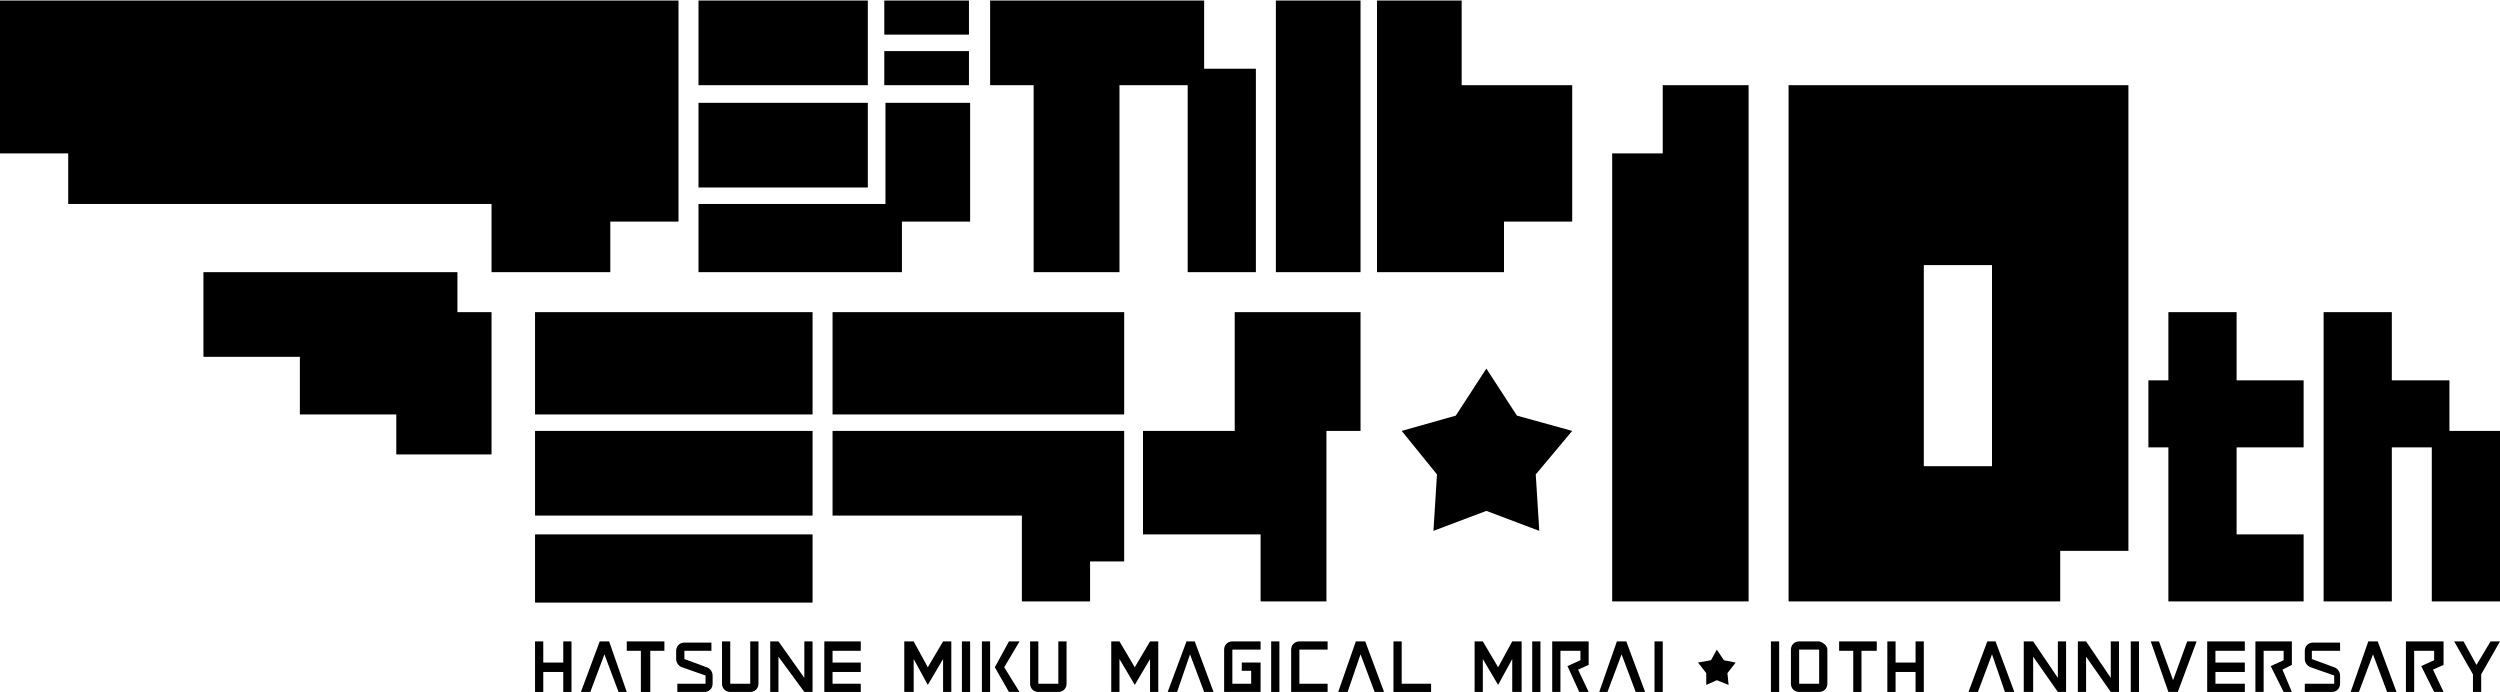 <svg version="1.1" xmlns="http://www.w3.org/2000/svg" xmlns:xlink="http://www.w3.org/1999/xlink" viewBox="0 0 212.6 58.8" width="213" height="59">
<polygon points="80.2,54.5 78.9,56.7 77.7,54.5 76.9,54.5 76.9,58.8 77.7,58.8 77.7,56 78.9,58.2 80.2,56 80.2,58.8 80.9,58.8 
	80.9,54.5 "/>
<rect x="81.8" y="54.5" width="0.7" height="4.3"/>
<path d="M90,54.5v3.6h-1.7v-3.6h-0.7v3.6c0,0.4,0.3,0.7,0.7,0.7l0,0H90c0.4,0,0.7-0.3,0.7-0.7c0,0,0,0,0,0v-3.6H90z"/>
<rect x="83.5" y="54.5" width="0.7" height="4.3"/>
<polygon points="86.7,54.5 85.8,54.5 84.6,56.7 84.6,56.7 85.8,58.8 86.7,58.8 85.4,56.7 "/>
<polygon points="68.4,54.5 68.4,57.6 66.2,54.5 65.5,54.5 65.5,58.8 66.2,58.8 66.2,55.8 68.4,58.8 69.1,58.8 69.1,54.5 "/>
<polygon points="47.9,54.5 47.9,56.3 46.2,56.3 46.2,54.5 45.5,54.5 45.5,58.8 46.2,58.8 46.2,57.1 47.9,57.1 47.9,58.8 48.6,58.8
	48.6,54.5 "/>
<polygon points="73.2,55.3 73.2,54.5 70.1,54.5 70.1,58.8 73.2,58.8 73.2,58.1 70.8,58.1 70.8,57.1 73.2,57.1 73.2,56.3 70.8,56.3
	70.8,55.3 "/>
<path d="M63.8,54.5v3.6h-1.7v-3.6h-0.7v3.6c0,0.4,0.3,0.7,0.7,0.7c0,0,0,0,0,0h1.7c0.4,0,0.7-0.3,0.7-0.7v-3.6H63.8z"/>
<path d="M58.2,56v-0.7h2.3v-0.7h-2.3c-0.4,0-0.7,0.3-0.7,0.7c0,0,0,0,0,0V56c0,0.3,0.2,0.6,0.5,0.7l2,0.7v0.7h-2.4v0.7h2.3
	c0.4,0,0.7-0.3,0.7-0.7c0,0,0,0,0,0v-0.7c0-0.3-0.2-0.6-0.5-0.7L58.2,56z"/>
<polygon points="56.5,54.5 53.3,54.5 53.3,55.3 54.5,55.3 54.5,58.8 55.3,58.8 55.3,55.3 56.5,55.3 "/>
<polygon points="51.8,54.5 51,54.5 49.4,58.8 50.2,58.8 51.4,55.6 52.6,58.8 53.3,58.8 "/>
<polygon points="97.8,54.5 96.5,56.7 95.2,54.5 94.5,54.5 94.5,58.8 95.2,58.8 95.2,56 96.5,58.2 97.8,56 97.8,58.8 98.5,58.8
	98.5,54.5 "/>
<rect x="108.1" y="54.5" width="0.7" height="4.3"/>
<path d="M104.8,58.1v-2.9h2.4v-0.7h-2.4c-0.4,0-0.7,0.3-0.7,0.7c0,0,0,0,0,0v3.6h3.1v-2.5h-1.6v0.7h0.8v1.1H104.8z"/>
<path d="M110.5,58.1v-2.9h2.4v-0.7h-2.4c-0.4,0-0.7,0.3-0.7,0.7c0,0,0,0,0,0v3.6h3.1v-0.7L110.5,58.1z"/>
<polygon points="119.2,58.1 119.2,54.5 118.5,54.5 118.5,58.8 121.7,58.8 121.7,58.1 "/>
<polygon points="101.6,54.5 100.9,54.5 99.3,58.8 100.1,58.8 101.2,55.6 102.4,58.8 103.2,58.8 "/>
<polygon points="116.1,54.5 115.3,54.5 113.8,58.8 114.6,58.8 115.7,55.6 116.9,58.8 117.7,58.8 "/>
<polygon points="175,54.5 175,57.6 172.9,54.5 172.1,54.5 172.1,58.8 172.9,58.8 172.9,55.8 175,58.8 175.7,58.8 175.7,54.5 "/>
<polygon points="179.5,54.5 179.5,57.6 177.4,54.5 176.7,54.5 176.7,58.8 177.4,58.8 177.4,55.8 179.5,58.8 180.2,58.8 180.2,54.5
	"/>
<polygon points="190.9,55.3 190.9,54.5 187.7,54.5 187.7,58.8 190.9,58.8 190.9,58.1 188.4,58.1 188.4,57.1 190.9,57.1 190.9,56.3
	188.4,56.3 188.4,55.3 "/>
<path d="M196.6,56v-0.7h2.4v-0.7h-2.3c-0.4,0-0.7,0.3-0.7,0.7c0,0,0,0,0,0V56c0,0.3,0.2,0.6,0.5,0.7l2,0.7v0.7H196v0.7h2.3
	c0.4,0,0.7-0.3,0.7-0.7c0,0,0,0,0,0v-0.7c0-0.3-0.2-0.6-0.5-0.7L196.6,56z"/>
<polygon points="169.7,54.5 169,54.5 167.4,58.8 168.2,58.8 169.4,55.6 170.5,58.8 171.3,58.8 "/>
<polygon points="202.2,54.5 201.4,54.5 199.9,58.8 200.6,58.8 201.8,55.6 203,58.8 203.8,58.8 "/>
<polygon points="184.4,58.8 185.2,58.8 186.8,54.5 186,54.5 184.8,57.8 183.6,54.5 182.9,54.5 "/>
<rect x="181.2" y="54.5" width="0.7" height="4.3"/>
<polygon points="194.9,54.5 191.8,54.5 191.8,54.5 191.8,54.5 191.8,58.8 192.5,58.8 192.5,55.3 194.2,55.3 194.2,56.1 193.1,56.6
	194.2,58.8 194.9,58.8 194.1,56.9 194.9,56.5 "/>
<polygon points="207.8,54.5 204.6,54.5 204.6,54.5 204.6,54.5 204.6,58.8 205.3,58.8 205.3,55.3 207,55.3 207,56.1 205.9,56.6
	207,58.8 207.8,58.8 206.9,56.9 207.8,56.5 "/>
<polygon points="212.6,54.5 211.8,54.5 210.6,56.5 209.5,54.5 208.7,54.5 210.3,57.3 210.3,58.8 211,58.8 211,57.3 "/>
<polygon points="128.6,54.5 127.4,56.7 126.1,54.5 125.4,54.5 125.4,58.8 126.1,58.8 126.1,56 127.4,58.2 128.6,56 128.6,58.8
	129.4,58.8 129.4,54.5 "/>
<rect x="130.3" y="54.5" width="0.7" height="4.3"/>
<rect x="140.7" y="54.5" width="0.7" height="4.3"/>
<polygon points="138.3,54.5 137.5,54.5 136,58.8 136.7,58.8 137.9,55.6 139.1,58.8 139.9,58.8 "/>
<polygon points="135.1,54.5 132,54.5 132,54.5 132,54.5 132,58.8 132.7,58.8 132.7,55.3 134.4,55.3 134.4,56.1 133.3,56.6
	134.3,58.8 135.1,58.8 134.2,56.9 135.1,56.5 "/>
<path d="M154.7,54.5H153c-0.4,0-0.7,0.3-0.7,0.7c0,0,0,0,0,0v2.9c0,0.4,0.3,0.7,0.7,0.7l0,0h1.7c0.4,0,0.7-0.3,0.7-0.7c0,0,0,0,0,0
	v-2.9C155.4,54.9,155.1,54.6,154.7,54.5z M154.7,58.1H153v-2.9h1.7L154.7,58.1z"/>
<polygon points="162.9,54.5 162.9,56.3 161.2,56.3 161.2,54.5 160.5,54.5 160.5,58.8 161.2,58.8 161.2,57.1 162.9,57.1 162.9,58.8
	163.6,58.8 163.6,54.5 "/>
<polygon points="159.6,54.5 156.4,54.5 156.4,55.3 157.6,55.3 157.6,58.8 158.3,58.8 158.3,55.3 159.6,55.3 "/>
<rect x="150.6" y="54.5" width="0.7" height="4.3"/>
<polygon points="146,57.8 145.1,58.2 145.1,57.2 144.4,56.3 145.5,56.1 146,55.2 146.6,56.1 147.6,56.3 146.9,57.2 147,58.2 "/>
<polygon points="141.4,7.2 141.4,13 137.1,13 137.1,51.1 148.7,51.1 148.7,7.2 "/>
<path d="M152.1,7.2v43.9h23.1v-4.3h5.8V7.2H152.1z M169.4,39.6h-5.8V22.5h5.8V39.6z"/>
<polygon points="208.3,36.6 208.3,32.3 203.4,32.3 203.4,26.5 197.6,26.5 197.6,51.1 203.4,51.1 203.4,38 206.8,38 206.8,51.1
	212.6,51.1 212.6,36.6 "/>
<polygon points="190.2,26.5 184.4,26.5 184.4,32.3 182.7,32.3 182.7,38 184.4,38 184.4,51.1 195.9,51.1 195.9,45.4 190.2,45.4
	190.2,38 195.9,38 195.9,32.3 190.2,32.3 "/>
<polygon points="69.1,36.6 45.5,36.6 45.5,36.6 45.5,43.8 45.5,43.8 69.1,43.8 69.1,43.8 "/>
<polygon points="69.1,26.5 45.5,26.5 45.5,35.2 69.1,35.2 69.1,35.2 "/>
<rect x="70.8" y="26.5" width="24.8" height="8.7"/>
<rect x="108.5" width="7.2" height="23.1"/>
<rect x="75.2" width="7.2" height="2.9"/>
<rect x="75.2" y="4.3" width="7.2" height="2.9"/>
<polygon points="102.4,5.8 102.4,0 84.2,0 84.2,7.2 87.9,7.2 87.9,23.1 95.2,23.1 95.2,7.2 101,7.2 101,23.1 106.8,23.1 106.8,5.8
	"/>
<rect x="59.4" width="14.4" height="7.2"/>
<polygon points="73.8,15.9 73.8,15.9 73.8,8.7 73.8,8.7 59.4,8.7 59.4,15.9 59.4,15.9 "/>
<path d="M82.5,8.7h-7.2v8.6H59.4v5.8h17.3v-4.3h5.8V8.7z"/>
<path d="M45.5,45.4v5.8h23.6v-5.8H45.5z"/>
<polygon points="124.3,7.2 124.3,0 117.1,0 117.1,23.1 127.9,23.1 127.9,18.8 133.7,18.8 133.7,7.2 "/>
<polygon points="0,0 0,13 5.8,13 5.8,17.3 41.8,17.3 41.8,23.1 51.9,23.1 51.9,18.8 57.7,18.8 57.7,0 "/>
<polygon points="70.8,36.6 70.8,43.8 86.9,43.8 86.9,51.1 92.7,51.1 92.7,47.7 95.6,47.7 95.6,36.6 "/>
<polygon points="38.9,23.1 17.3,23.1 17.3,30.3 25.5,30.3 25.5,35.2 33.7,35.2 33.7,38.6 41.8,38.6 41.8,26.5 38.9,26.5 "/>
<polygon points="105,26.5 105,36.6 97.2,36.6 97.2,45.4 107.2,45.4 107.2,51.1 112.8,51.1 112.8,36.6 115.7,36.6 115.7,26.5 "/>
<polygon points="126.4,43.4 121.9,45.1 122.2,40.3 119.2,36.6 123.8,35.3 126.4,31.3 129,35.3 133.7,36.6 130.6,40.3 130.9,45.1 "/>
</svg>